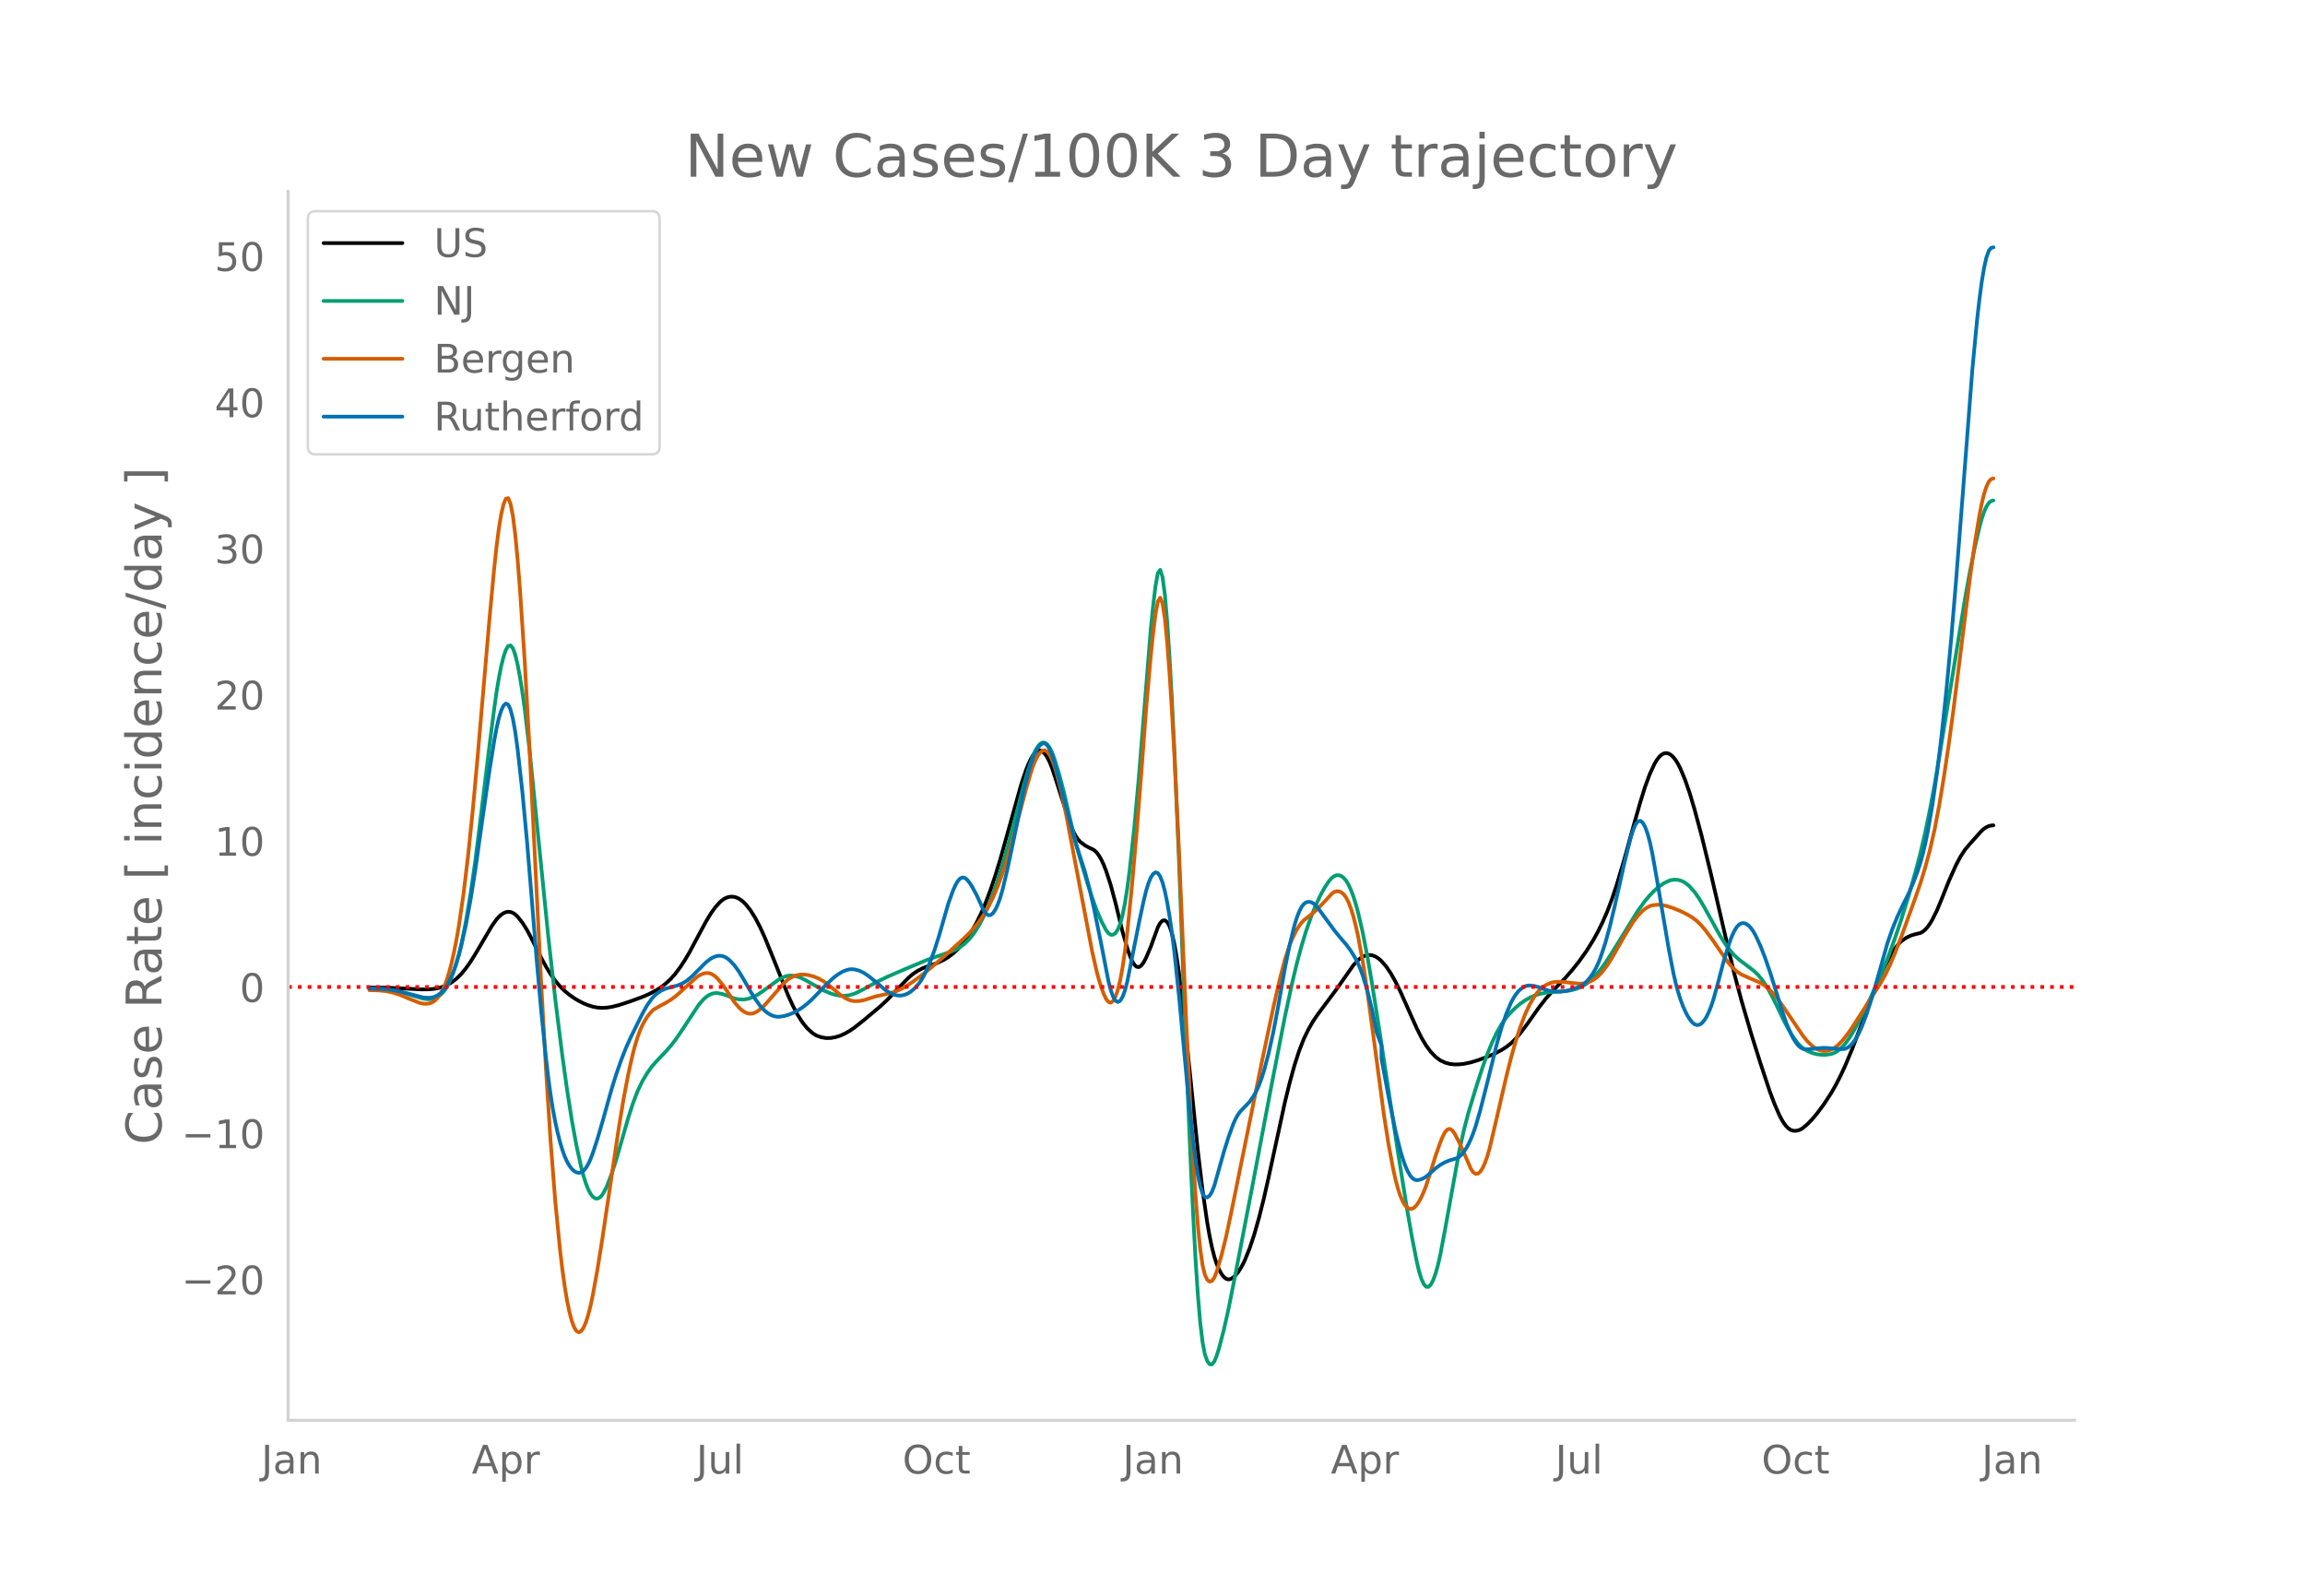 <svg height="864" viewBox="0 0 936 648" width="1248" xmlns="http://www.w3.org/2000/svg" xmlns:xlink="http://www.w3.org/1999/xlink"><defs><style>*{stroke-linecap:butt;stroke-linejoin:round}</style></defs><g id="figure_1"><path d="M0 648h936V0H0z" style="fill:#fff" id="patch_1"/><g id="axes_1"><path d="M117 576.72h725.4V77.76H117z" style="fill:none" id="patch_2"/><path clip-path="url(#p5223870409)" d="m149.973 401.005 7.646.088 6.69.32 6.69.36 2.867-.024 1.911-.14 1.912-.314 1.911-.508 1.912-.777 1.911-1.122 1.912-1.47 1.911-1.865 1.912-2.3 1.911-2.716 1.912-3.05 6.69-11.385 1.911-2.698.956-1.076.956-.858.955-.641.956-.42.956-.175.956.093.955.364.956.637.956.898 1.911 2.39 1.912 3.021 1.911 3.627 3.823 7.615 1.912 3.553 1.911 3.14 1.911 2.675 1.912 2.259 1.911 1.891 1.912 1.557 1.911 1.34 1.912 1.153 1.911.966 1.912.78 1.911.59 1.912.37 1.911.117 1.912-.12 1.911-.288 2.867-.71 4.779-1.568 4.779-1.757 2.867-1.242 2.867-1.512 1.911-1.232 1.912-1.495 1.911-1.782 1.912-2.153 1.911-2.544 1.912-2.9 1.911-3.224 2.867-5.366 3.823-7.106 1.912-3.19 1.911-2.678 1.912-2.12.955-.802.956-.62.956-.437.956-.254.955-.077.956.099.956.272.956.446.955.62.956.793.956.962 1.911 2.422 1.912 3.078 1.911 3.666 1.912 4.183 2.867 7.007 6.69 16.702 1.911 4.153 1.912 3.632 1.911 2.994 1.912 2.364 1.911 1.787.956.683.956.541 1.911.698 1.912.32 1.911-.017 1.912-.323 1.911-.594 1.911-.854 1.912-1.079 1.911-1.294 3.823-3.02 6.69-5.615 2.868-2.66 3.823-4.037 4.778-4.924 1.912-1.615 1.911-1.272 1.912-.99 1.911-.765 3.823-1.307 2.867-1.34 1.912-1.158 1.911-1.452 1.912-1.756 1.911-2.085 1.911-2.425 1.912-2.86 1.911-3.391 1.912-3.927 1.911-4.501 1.912-5.116 1.911-5.713 1.912-6.243 2.867-10.23 5.734-20.547 1.912-5.667.955-2.385.956-2.068.956-1.657.956-1.153.955-.63.956-.107.956.412.956.913.955 1.396.956 1.875.956 2.356 1.911 5.812 4.779 14.902.956 2.682.955 2.296.956 1.877.956 1.458.956 1.066 1.911 1.48 1.911 1.042.956.407.956.548.956.89.955 1.276.956 1.66.956 2.044.956 2.422 1.911 5.867 1.912 7.138 2.867 11.755 1.911 6.633.956 2.838.956 2.318.955 1.612.956.869.956.125.956-.618.955-1.32.956-1.82 1.911-4.48 2.868-7.907.955-1.773.956-.953.956-.134.956.718.955 1.74.956 2.93.956 4.153.956 5.377.955 6.601 1.912 16.258 2.867 27.566 2.867 28.214 1.912 15.982 1.911 13.255.956 5.431.956 4.592.955 3.752.956 2.94.956 2.275.955 1.753.956 1.26.956.765.956.273.955-.202.956-.586.956-.877.956-1.15.955-1.425.956-1.697.956-1.965 1.911-4.718 1.912-5.764 1.911-6.725 1.912-7.603 1.911-8.46 6.69-30.841 1.912-7.787 1.911-6.965 1.912-5.96 1.911-4.912 1.911-3.946 1.912-3.32 1.911-2.79 7.646-10.255 6.69-9.54 1.912-2.085.956-.802.955-.619.956-.436.956-.253.955-.067.956.12.956.309.956.496.955.682.956.856 1.912 2.188 1.911 2.82 1.912 3.412 1.911 3.856 2.867 6.455 3.823 8.551 1.912 3.833 1.911 3.21 1.912 2.58 1.911 1.985 1.911 1.426 1.912.907 1.911.538 1.912.213 1.911-.035 1.912-.2 2.867-.598 2.867-.863 3.823-1.437 2.867-1.206 2.867-1.498 1.912-1.204 1.911-1.482 1.912-1.876 1.911-2.245 2.867-3.823 4.78-6.765 2.866-3.666 2.868-3.184 4.778-4.9 2.867-3.282 2.868-3.592 2.867-4.024 2.867-4.578 1.911-3.46 1.912-3.904 1.911-4.394 1.912-5.06 1.911-5.762 2.867-9.567 3.823-13.854 2.868-10.065 1.911-6.143 1.912-5.197 1.911-4.125.956-1.61.955-1.254.956-.89.956-.528.956-.162.955.198.956.547.956.882.956 1.215.955 1.547.956 1.872 1.911 4.563 1.912 5.525 1.911 6.407 2.868 10.677 3.823 15.66 6.69 28.839 2.867 11.925 2.867 10.75 3.823 13.045 3.823 12.2 3.823 11.53 1.911 5.078 1.912 4.401.955 1.869.956 1.562.956 1.243.956.924.955.605.956.297.956.04.956-.167.955-.361.956-.557 1.912-1.616 1.911-1.98 1.911-2.261 2.868-3.868 2.867-4.4 1.911-3.312 1.912-3.713 1.911-4.111 2.867-6.859 3.823-10.076 4.779-12.657 2.867-6.903 1.912-4.152 1.911-3.656 1.912-3.114.955-1.294.956-1.106.956-.917 1.911-1.335 1.912-.914 1.911-.56 1.912-.45.955-.517.956-.793.956-1.068.956-1.339.955-1.581 1.912-3.802 1.911-4.616 2.867-7.183 2.868-6.433 1.911-3.65 1.911-2.893 1.912-2.264 4.779-5.353.955-.824.956-.633.956-.44.956-.25.955-.076h0" style="fill:none;stroke:#000;stroke-linecap:round;stroke-width:1.5" id="line2d_1"/><path clip-path="url(#p5223870409)" d="m149.973 401.462 4.778.11 2.868.256 2.867.47 2.867.7 8.602 2.563 1.911.198.956-.015.955-.138.956-.308.956-.486.956-.664.955-.858.956-1.131.956-1.484.956-1.85.955-2.22.956-2.586.956-2.966.956-3.408.955-3.91 1.912-9.367 1.911-11.399 1.912-13.323 1.911-15.17 3.823-31.366 1.911-14.942.956-6.814.956-5.88.956-4.87.955-3.86.956-2.818.956-1.604.956-.221.955 1.195.956 2.613.956 3.98.956 5.108.955 5.99.956 6.827 1.911 16.158 2.868 28.629 4.778 47.515 2.867 25.68 2.868 22.947 1.911 13.745 1.912 12.244 1.911 10.49 1.912 8.708.955 3.606.956 3.02.956 2.42.955 1.82.956 1.222.956.637.956.064.955-.507.956-1.077.956-1.622.956-2.04 1.911-4.93 1.912-5.992 4.778-16.62 1.912-5.923 1.911-4.999 1.912-3.982 1.911-3.213 1.911-2.687 1.912-2.187 3.823-4.018 1.911-2.169 1.912-2.444 2.867-4.206 6.69-10.17 1.912-2.147.955-.848.956-.685.956-.51.955-.33.956-.153.956.016 1.911.358 1.912.643 2.867 1.145 1.912.399 1.911.05 1.911-.306 1.912-.673 1.911-1.015 1.912-1.265 6.69-4.883 1.911-.98.956-.33.956-.204.956-.081 1.911.19 1.912.578 1.911.94 7.646 4.336 2.867 1.24 1.912.583 1.911.319 1.911.046 1.912-.26 1.911-.573 1.912-.85 2.867-1.507 4.779-2.645 3.823-1.849 6.69-2.907 9.557-4.01 4.779-1.659 4.778-1.612 1.912-.816 1.911-1.069 1.912-1.458 1.911-1.886 1.912-2.444 1.911-3.036 1.912-3.64 1.911-4.287 1.912-4.944 1.911-5.567 1.911-6.151 2.868-10.18 2.867-10.95 2.867-11.09 1.911-6.573 1.912-5.592.956-2.115.955-1.587.956-1.057.956-.52.956.054.955.667.956 1.286.956 1.906.956 2.495 1.911 6.147 1.911 7.192 2.868 12.388 1.911 7.921 1.912 7.138 2.867 9.64 1.911 5.89 1.912 5.28 1.911 4.486 1.912 3.644.955 1.271.956.649.956-.014.956-.675.955-1.385.956-2.34.956-3.535.955-4.782.956-6.028.956-7.245 1.911-17.568 1.912-21.206 4.778-59.367.956-9.39.956-8.01.956-5.32.955-1.322.956 2.94.956 7.198.956 11.3.955 14.602.956 17.107.956 19.45 1.911 45.937 2.867 77.86 1.912 45.49.956 20.153.955 17.702.956 14.571.956 11.305.956 8.04.955 4.943.956 2.693.956 1.291.956.059.955-1.174.956-2.33.956-3.1 1.911-7.274 1.912-8.504 2.867-14.42 6.69-34.761 7.646-40.313 5.734-29.392 2.867-13.338 1.912-8.016 1.911-7.135 1.912-6.251 1.911-5.465 1.912-4.775 1.911-4.094L538 360.26l1.911-2.774.956-1.04.956-.704.955-.35.956.003.956.357.955.718.956 1.128.956 1.582.956 2.048.955 2.512.956 2.974.956 3.42 1.911 8.141 1.912 9.844 1.911 11.11 2.867 18.197 7.646 50.21 3.823 23.899 1.912 10.851 1.911 9.743.956 4.07.956 3.117.955 2.1.956 1.085.956.068.956-.928.955-1.82.956-2.613.956-3.383.955-4.153 1.912-10.125 5.734-31.72 1.912-8.733 1.911-7.302 2.867-9.55 2.868-8.872 1.911-5.288 1.912-4.688 1.911-4.05 1.911-3.37 1.912-2.7 1.911-2.204 1.912-1.89 1.911-1.595 1.912-1.341 1.911-1.099 1.912-.859 1.911-.624 2.867-.564 2.868-.307 5.734-.419 1.911-.33 1.912-.55 1.911-.8 1.912-1.15 1.911-1.527 1.912-1.9 1.911-2.261 1.912-2.616 2.867-4.406 10.513-17.025 2.867-3.914 1.912-2.277 1.911-1.981 1.911-1.657 1.912-1.304 1.911-.946.956-.313.956-.18.956-.042.955.095.956.235.956.382.955.537.956.694.956.851 1.911 2.157 1.912 2.704 1.911 3.224 6.69 12.067 1.912 3.031 1.911 2.615 1.912 2.179 1.911 1.726 5.735 4.35 1.911 1.789 1.912 2.33 1.911 2.946 1.912 3.453 1.911 3.85 2.867 6.058 1.912 3.574 1.911 3.121 1.912 2.546.955 1.01.956.835 1.912 1.205 1.911.826 1.911.516 1.912.232 1.911-.026 1.912-.29.956-.293.955-.447.956-.608.956-.77 1.911-2.014 1.912-2.612 1.911-3.192 2.867-5.43 3.823-7.85 3.823-8.443 2.867-6.976 2.868-7.812 2.867-8.522 2.867-9.227 2.867-10.055 1.912-7.28 1.911-8.198 1.912-9.224 1.911-10.218 1.911-11.176 10.513-64.735 1.912-10.549 1.911-9.528 1.912-8.37.956-3.545.955-2.894.956-2.208.956-1.523.956-.838.955-.248h0" style="fill:none;stroke:#009e73;stroke-linecap:round;stroke-width:1.5" id="line2d_2"/><path clip-path="url(#p5223870409)" d="m149.973 402.066 3.823.102 2.867.298 2.867.6 2.867.914 3.823 1.609 3.823 1.524.956.289.956.172.955.045.956-.081.956-.222.955-.432.956-.711.956-1.005.956-1.3.955-1.615.956-2.042.956-2.582.956-3.143.955-3.704.956-4.266.956-4.84.956-5.485 1.911-13.12 1.911-16.012 1.912-18.637 1.911-20.994 4.779-55.696 1.911-20.453.956-9.049.956-7.483.956-5.8.955-4.116.956-2.354.956-.201.956 2.343.955 4.966.956 7.59.956 10.115.956 12.155 1.911 28.88 1.911 34.715 4.78 95.963 1.91 34.594 1.912 29.8 1.911 24.496 1.912 19.536.956 8.036.955 6.886.956 5.745.956 4.655.956 3.614.955 2.583.956 1.552.956.52.956-.49.955-1.4.956-2.212.956-3.002.955-3.792.956-4.545 1.912-10.609 1.911-12.026 6.69-45.078 1.912-11.575 1.911-10.087 1.912-8.508.955-3.566.956-3.086.956-2.604.956-2.143.955-1.784.956-1.526.956-1.29.955-1.054.956-.816 1.912-1.095 2.867-1.543 1.911-1.164 1.912-1.397 1.911-1.655 6.69-6.127.956-.659.956-.507.956-.354.955-.196.956-.001.956.227.955.465.956.7.956.926 1.911 2.31 1.912 2.742 2.867 4.341 1.912 2.242.955.89.956.73.956.539.955.314.956.084.956-.147.956-.369.955-.549 1.912-1.506 1.911-2.015 6.69-7.748 1.912-1.659.956-.623 1.911-.857 1.912-.421 1.911-.013 1.911.313 1.912.557 1.911.8 1.912 1.086 1.911 1.413 4.779 3.997 1.911 1.316 1.912.892.956.267.955.148 1.912-.03 1.911-.335 1.912-.6 2.867-.932 3.823-.83 2.867-.715 1.912-.641 1.911-.862 1.911-1.082 2.868-1.894 3.823-2.833 3.822-3.111 5.735-4.984 6.69-6.078 2.867-2.778 1.912-2.132 1.911-2.43 1.912-2.772 1.911-3.288 1.912-3.851 1.911-4.509 1.911-5.258 1.912-5.976 1.911-6.551 2.868-10.817 2.867-10.823 1.911-6.532.956-2.851.956-2.354.955-1.823.956-1.292.956-.749.956-.138.955.54.956 1.229.956 1.92.956 2.585.955 3.124 1.912 7.464 1.911 9.016 10.513 55.379 1.912 8.507.955 3.535.956 3.043.956 2.551.956 2.017.955 1.266.956.3.956-.71.956-1.72.955-2.752.956-3.905.956-5.175.955-6.47.956-7.764 1.912-18.952 1.911-21.837 1.912-24.263 1.911-25.482 1.911-21.876.956-9.134.956-7.708.956-5.172.955-1.525.956 2.343.956 6.211.956 9.925.955 12.86.956 15.018.956 17.021 1.911 40.05 2.867 67.558 1.912 39.203.956 17.271.955 15.105.956 12.36.956 9.503.956 6.644.955 3.936.956 1.972.956.756.956-.311.955-1.379.956-2.381 1.911-6.496 1.912-7.763 1.911-8.94 12.425-61.13 4.779-22.63 2.867-12.54 1.911-7.302 1.912-5.825.955-2.36 1.912-3.834.956-1.536.955-1.284.956-1.034 1.911-1.517 1.912-1.526 1.911-1.736 2.868-2.977 2.867-3.138.956-.63.955-.276.956.076.956.429.955.803.956 1.283.956 1.872.956 2.48.955 3.09.956 3.695.956 4.281 1.911 10.261 1.912 12.48 2.867 21.063 3.823 28.75 1.911 12.148 1.912 10.194.956 4.265.955 3.603.956 2.924.956 2.247.955 1.582.956.99.956.472.956-.033.955-.537.956-1.029.956-1.45.956-1.805.955-2.145.956-2.485 1.912-5.944 1.911-6.196 1.911-5.385.956-2.323.956-1.817.956-1.067.955-.27.956.53.956 1.27 1.911 3.643 1.912 4.192 2.867 6.643.956 1.367.955.635.956-.098.956-.82.956-1.494.955-2.12.956-2.735.956-3.35 1.911-8.111 4.779-20.643 1.911-7.622 1.912-6.79 1.911-5.931 1.912-5.028 1.911-4.115 1.912-3.243.955-1.31.956-1.102.956-.902 1.911-1.343 1.912-.846.956-.238 1.911-.165 1.911.05 2.868.335 3.823.374 1.911-.09 1.912-.501 1.911-.923.956-.643.955-.79 1.912-2.031 1.911-2.592 1.912-2.985 2.867-5.052 2.867-4.979 2.867-4.567 1.912-2.505 1.911-1.959.956-.767.956-.62.956-.468.955-.319 1.912-.241 1.911.085 1.912.356 2.867.944 2.867 1.17 2.867 1.435 1.912 1.146 1.911 1.448 1.912 1.9 1.911 2.314 2.867 3.936 5.735 8.347 1.911 2.292 1.912 1.773 1.911 1.213 2.867 1.3 4.779 2.017 1.911 1.27 1.912 1.661 1.911 2.058 1.912 2.451 2.867 4.11 6.69 9.895 1.912 2.356 1.911 1.841.956.707.955.564.956.417.956.268.956.117.955-.033.956-.184.956-.335.956-.482.955-.628.956-.773 1.911-1.979 1.912-2.422 1.911-2.733 11.47-17.884 1.91-3.413 1.912-3.976 1.912-4.504 2.867-7.39 5.734-15.94 1.912-5.516 1.911-6.241 1.912-7.123 1.911-8.383 1.911-10.019 1.912-11.596 1.911-12.873 1.912-14.074 3.823-30.495 2.867-22.992 1.911-13.654 1.912-11.68.956-4.859.955-3.942.956-2.988.956-2.032.956-1.076.955-.3h0" style="fill:none;stroke:#d55e00;stroke-linecap:round;stroke-width:1.5" id="line2d_3"/><path clip-path="url(#p5223870409)" d="m149.973 401.45 4.778.102 2.868.234 2.867.427 2.867.632 8.602 2.217 1.911.118.956-.05.955-.167.956-.326.956-.494.956-.66.955-.842.956-1.094.956-1.415.956-1.752.955-2.088.956-2.423.956-2.77.956-3.165.955-3.611 1.912-8.59 1.911-10.364 1.912-11.956 2.867-20.426 2.867-19.786 1.911-12.039.956-5.224.956-4.21.956-3.126.955-2.04.956-.907.956.462.956 2.068.955 3.72.956 5.375.956 6.953 1.911 17.179 1.912 20.341 1.911 23.318 1.912 23.714 1.911 21.525 1.912 18.936.955 8.098.956 7.09.956 6.08.955 5.109.956 4.331.956 3.748.956 3.202.955 2.657.956 2.126.956 1.667.956 1.282.955.91.956.539.956.167.956-.213.955-.64.956-1.11.956-1.593.955-2.074.956-2.527 1.912-5.888 1.911-6.563 3.823-13.648 1.912-6.065 1.911-5.483 1.911-4.87 1.912-4.259 4.779-9.675 1.911-3.42 1.911-2.687.956-1.064.956-.883 1.911-1.33 1.912-.835 4.779-1.277 1.911-.797 1.911-1.19 1.912-1.625 5.734-5.746 1.912-1.48.955-.53.956-.387.956-.237.956-.063.955.138.956.343.956.549.956.749 1.911 2.006 1.912 2.608 1.911 3.187 2.867 5.003 1.912 3.081 1.911 2.657 1.912 2.023.955.772.956.62.956.478.955.336.956.193.956.052 1.911-.264 1.912-.535 1.911-.749 1.912-.988 1.911-1.255 1.912-1.511 1.911-1.72 2.867-2.944 2.868-3.019 2.867-2.7 1.911-1.475 1.912-1.158 1.911-.75.956-.188.956-.063.955.063 1.912.482 1.911.885 1.912 1.262 2.867 2.318 3.823 3.265 1.911 1.24 1.912.86.956.24.955.1.956-.038.956-.178.955-.317.956-.46.956-.61.956-.755.955-.905.956-1.06.956-1.258.956-1.497.955-1.744 1.912-4.226 1.911-5.136 1.912-5.973 3.823-13.293 1.911-5.276.956-2.126.956-1.652.955-1.054.956-.43.956.193.955.782.956 1.199.956 1.446 1.911 3.526 2.868 6.264.955 1.33.956.62.956-.095.956-.796.955-1.452.956-2.06.956-2.659.955-3.258 1.912-8.003 2.867-13.493 3.823-18.742 1.911-7.555.956-3.17.956-2.714.956-2.214.955-1.702.956-1.191.956-.658.956-.014.955.743.956 1.521.956 2.3.956 3.02 2.867 10.713 5.734 22.085 1.912 5.772 1.911 5.897 1.911 7.194 1.912 8.43 2.867 14.084 2.867 14.79.956 3.7.956 2.643.956 1.586.955.53.956-.516.956-1.55.955-2.583.956-3.616 1.912-9.552 2.867-14.481 1.911-8.922.956-3.887.956-3.123.955-2.303.956-1.483.956-.64.956.317.955 1.39.956 2.483.956 3.577.956 4.66.955 5.688.956 6.66.956 7.621 1.911 18.124 3.823 40.96 1.912 17.875.955 7.596.956 6.096.956 4.504.956 2.914.955 1.383.956.162.956-.753.956-1.605.955-2.458 1.912-6.79 1.911-6.783 1.912-6.093 1.911-5.257.956-2.112.956-1.717.955-1.324 3.823-3.972 1.912-2.82.955-1.785.956-2.166.956-2.566.956-2.966 1.911-7.126 1.912-8.632 1.911-10.049 2.867-16.21 1.912-9.393 1.911-7.837.956-3.094.956-2.486.955-1.877.956-1.27.956-.683.955-.215.956.139.956.47.956.8.955 1.102 3.823 5.23 2.868 3.911 2.867 3.49 1.911 2.195 1.912 2.608 1.911 3.163.956 1.901.956 2.237.955 2.59 1.912 6.246 1.911 7.747 1.912 9.33 1.911 5.217v5.353l2.867 15.453 2.868 14.135 1.911 7.68.956 3.179.955 2.733.956 2.253.956 1.74.956 1.22.955.702.956.213.956-.12.956-.3.955-.448.956-.596 1.912-1.615 1.911-1.737 1.911-1.407 1.912-1.068 1.911-.768 2.868-.843.955-.592.956-.876.956-1.16.955-1.444.956-1.735.956-2.055.956-2.407.955-2.765 1.912-6.578 2.867-11.307 3.823-15.5 1.911-6.604 1.912-5.6 1.911-4.5.956-1.803.956-1.503.956-1.21.955-.95.956-.722.956-.5.955-.28.956-.07 1.912.233 1.911.525 2.867 1.04 1.912.473 1.911.251 1.912.014 1.911-.241 1.912-.47 2.867-.934 1.911-.857.956-.66.956-.849.956-1.04.955-1.23.956-1.432.956-1.697.955-2.022.956-2.36 1.912-5.724 1.911-6.913 1.912-7.947 3.822-17.085 1.912-7.788.956-3.604.955-3.042.956-2.139.956-1.165.956-.193.955.773.956 1.703.956 2.597.956 3.485.955 4.37 1.912 10.799 4.778 28.086 1.912 9.954.956 4.142.955 3.57.956 3.017.956 2.562.955 2.203.956 1.865.956 1.526.956 1.178.955.78.956.332.956-.124.956-.581.955-1.037.956-1.486.956-1.932.956-2.375.955-2.818 1.912-6.91 1.911-7.335 1.912-6.466.955-2.863.956-2.49.956-2 .956-1.485.955-.972.956-.47.956-.038.955.326.956.676.956 1.028.956 1.378.955 1.715 1.912 4.154 1.911 4.89 1.912 5.551 2.867 9.097 1.911 6.286 1.912 5.49 1.911 4.462.956 1.839.956 1.538.956 1.201.955.858.956.515.956.198 1.911-.034 2.867-.305 1.912-.195 1.911-.015 2.868.28 2.867.21.955-.002.956-.155.956-.414.956-.693.955-.974.956-1.253.956-1.535.956-1.816.955-2.097 1.912-5.028 1.911-5.876 1.912-6.457 4.778-16.904 1.912-5.487 1.911-4.733 1.912-4.134 2.867-5.738 1.911-4.45 1.912-5.09.956-2.989.955-3.506.956-4.057.956-4.608 1.911-10.901 1.912-13.263 1.911-15.655 1.912-18.036 1.911-20.405 1.912-22.744 2.867-36.94 3.823-49.787 1.911-20.104.956-8.474.956-7.205.955-5.733.956-4.22.956-2.708.956-1.194.955-.219h0" style="fill:none;stroke:#0072b2;stroke-linecap:round;stroke-width:1.5" id="line2d_4"/><path clip-path="url(#p5223870409)" d="M117 400.784h725.4" style="fill:none;stroke:red;stroke-dasharray:1.5,2.475;stroke-dashoffset:0;stroke-width:1.5" id="line2d_5"/><path d="M117 576.72V77.76" style="fill:none;stroke:#d3d3d3;stroke-linecap:square;stroke-linejoin:miter;stroke-width:1.25" id="patch_3"/><path d="M117 576.72h725.4" style="fill:none;stroke:#d3d3d3;stroke-linecap:square;stroke-linejoin:miter;stroke-width:1.25" id="patch_4"/><g id="matplotlib.axis_1"><g id="xtick_1"><g style="fill:#696969" transform="matrix(.16 0 0 -.16 106.101 598.378)" id="text_1"><defs><path d="M9.813 72.906h9.859V5.078q0-13.187-5-19.14-5-5.954-16.094-5.954h-3.75v8.297h3.078q6.531 0 9.219 3.672Q9.813-4.39 9.813 5.078z" id="DejaVuSans-74"/><path d="M34.281 27.484q-10.89 0-15.093-2.484-4.204-2.484-4.204-8.5 0-4.781 3.157-7.594 3.156-2.797 8.562-2.797 7.485 0 12 5.297 4.516 5.297 4.516 14.078v2zm17.922 3.72V0H43.22v8.297Q40.14 3.328 35.547.953q-4.594-2.375-11.234-2.375-8.391 0-13.36 4.719Q6 8.016 6 15.922q0 9.219 6.172 13.906 6.187 4.688 18.437 4.688h12.61v.89q0 6.203-4.078 9.594-4.078 3.39-11.453 3.39-4.688 0-9.141-1.124-4.438-1.125-8.531-3.375v8.312q4.921 1.906 9.562 2.844 4.64.953 9.031.953 11.875 0 17.735-6.156 5.86-6.14 5.86-18.64z" id="DejaVuSans-97"/><path d="M54.89 33.016V0h-8.984v32.719q0 7.765-3.031 11.61-3.031 3.858-9.078 3.858-7.281 0-11.484-4.64-4.204-4.625-4.204-12.64V0H9.08v54.688h9.03v-8.5q3.235 4.937 7.594 7.374Q30.078 56 35.797 56q9.422 0 14.25-5.828 4.844-5.828 4.844-17.156z" id="DejaVuSans-110"/></defs><use xlink:href="#DejaVuSans-74"/><use x="29.492" xlink:href="#DejaVuSans-97"/><use x="90.771" xlink:href="#DejaVuSans-110"/></g></g><g id="xtick_2"><g style="fill:#696969" transform="matrix(.16 0 0 -.16 191.565 598.378)" id="text_2"><defs><path d="M34.188 63.188 20.797 26.906h26.812zm-5.579 9.718h11.188L67.578 0h-10.25l-6.64 18.703h-32.86L11.188 0H.78z" id="DejaVuSans-65"/><path d="M18.11 8.203v-29H9.077v75.484h9.031v-8.296q2.844 4.875 7.157 7.234Q29.594 56 35.594 56q9.968 0 16.187-7.906 6.235-7.907 6.235-20.797T51.78 6.484q-6.218-7.906-16.187-7.906-6 0-10.328 2.375-4.313 2.375-7.157 7.25zm30.578 19.094q0 9.906-4.079 15.547-4.078 5.64-11.203 5.64-7.14 0-11.218-5.64-4.079-5.64-4.079-15.547 0-9.906 4.078-15.547 4.079-5.64 11.22-5.64 7.124 0 11.202 5.64t4.078 15.547z" id="DejaVuSans-112"/><path d="M41.11 46.297q-1.516.875-3.297 1.281Q36.03 48 33.89 48q-7.625 0-11.703-4.953-4.079-4.953-4.079-14.234V0H9.08v54.688h9.03v-8.5q2.844 4.984 7.375 7.39Q30.031 56 36.531 56q.922 0 2.047-.125 1.125-.11 2.484-.36z" id="DejaVuSans-114"/></defs><use xlink:href="#DejaVuSans-65"/><use x="68.408" xlink:href="#DejaVuSans-112"/><use x="131.885" xlink:href="#DejaVuSans-114"/></g></g><g id="xtick_3"><g style="fill:#696969" transform="matrix(.16 0 0 -.16 282.724 598.378)" id="text_3"><defs><path d="M8.5 21.578v33.11h8.984V21.922q0-7.766 3.016-11.656 3.031-3.875 9.094-3.875 7.265 0 11.484 4.64 4.234 4.64 4.234 12.656v31h8.985V0h-8.984v8.406Q42.047 3.422 37.718 1q-4.313-2.422-10.032-2.422-9.421 0-14.312 5.86Q8.5 10.296 8.5 21.578zM31.11 56z" id="DejaVuSans-117"/><path d="M9.422 75.984h8.984V0H9.422z" id="DejaVuSans-108"/></defs><use xlink:href="#DejaVuSans-74"/><use x="29.492" xlink:href="#DejaVuSans-117"/><use x="92.871" xlink:href="#DejaVuSans-108"/></g></g><g id="xtick_4"><g style="fill:#696969" transform="matrix(.16 0 0 -.16 366.471 598.378)" id="text_4"><defs><path d="M39.406 66.219q-10.75 0-17.078-8.016-6.312-8-6.312-21.828 0-13.766 6.312-21.781 6.328-8 17.078-8 10.735 0 17.016 8 6.281 8.015 6.281 21.781 0 13.828-6.281 21.828-6.281 8.016-17.016 8.016zm0 8q15.328 0 24.5-10.281 9.188-10.282 9.188-27.563 0-17.234-9.188-27.516-9.172-10.28-24.5-10.28-15.375 0-24.593 10.25-9.204 10.265-9.204 27.546t9.204 27.563q9.218 10.28 24.593 10.28z" id="DejaVuSans-79"/><path d="M48.781 52.594v-8.407q-3.812 2.11-7.64 3.157-3.828 1.047-7.735 1.047-8.75 0-13.593-5.547-4.829-5.532-4.829-15.547 0-10.016 4.829-15.563 4.843-5.53 13.593-5.53 3.907 0 7.735 1.046 3.828 1.047 7.64 3.156V2.094Q45.016.344 40.984-.531q-4.015-.89-8.562-.89-12.36 0-19.64 7.765-7.266 7.765-7.266 20.953 0 13.375 7.343 21.031Q20.22 56 33.016 56q4.14 0 8.093-.86 3.953-.843 7.672-2.546z" id="DejaVuSans-99"/><path d="M18.313 70.219V54.688h18.5v-6.985h-18.5V18.016q0-6.688 1.828-8.594 1.828-1.906 7.453-1.906h9.218V0h-9.218q-10.407 0-14.36 3.875-3.953 3.89-3.953 14.14v29.688H2.687v6.984h6.594V70.22z" id="DejaVuSans-116"/></defs><use xlink:href="#DejaVuSans-79"/><use x="78.711" xlink:href="#DejaVuSans-99"/><use x="133.691" xlink:href="#DejaVuSans-116"/></g></g><g id="xtick_5"><g style="fill:#696969" transform="matrix(.16 0 0 -.16 455.899 598.378)" id="text_5"><use xlink:href="#DejaVuSans-74"/><use x="29.492" xlink:href="#DejaVuSans-97"/><use x="90.771" xlink:href="#DejaVuSans-110"/></g></g><g id="xtick_6"><g style="fill:#696969" transform="matrix(.16 0 0 -.16 540.407 598.378)" id="text_6"><use xlink:href="#DejaVuSans-65"/><use x="68.408" xlink:href="#DejaVuSans-112"/><use x="131.885" xlink:href="#DejaVuSans-114"/></g></g><g id="xtick_7"><g style="fill:#696969" transform="matrix(.16 0 0 -.16 631.566 598.378)" id="text_7"><use xlink:href="#DejaVuSans-74"/><use x="29.492" xlink:href="#DejaVuSans-117"/><use x="92.871" xlink:href="#DejaVuSans-108"/></g></g><g id="xtick_8"><g style="fill:#696969" transform="matrix(.16 0 0 -.16 715.313 598.378)" id="text_8"><use xlink:href="#DejaVuSans-79"/><use x="78.711" xlink:href="#DejaVuSans-99"/><use x="133.691" xlink:href="#DejaVuSans-116"/></g></g><g id="xtick_9"><g style="fill:#696969" transform="matrix(.16 0 0 -.16 804.74 598.378)" id="text_9"><use xlink:href="#DejaVuSans-74"/><use x="29.492" xlink:href="#DejaVuSans-97"/><use x="90.771" xlink:href="#DejaVuSans-110"/></g></g></g><g id="matplotlib.axis_2"><g id="ytick_1"><g style="fill:#696969" transform="matrix(.16 0 0 -.16 73.733 525.597)" id="text_10"><defs><path d="M10.594 35.5h62.593v-8.297H10.594z" id="DejaVuSans-8722"/><path d="M19.188 8.297h34.421V0H7.33v8.297q5.609 5.812 15.296 15.594 9.703 9.797 12.188 12.64 4.734 5.313 6.609 9 1.89 3.688 1.89 7.25 0 5.813-4.078 9.469-4.078 3.672-10.625 3.672-4.64 0-9.797-1.61-5.14-1.609-11-4.89v9.969Q13.767 71.78 18.938 73q5.188 1.219 9.485 1.219 11.328 0 18.062-5.672 6.735-5.656 6.735-15.125 0-4.5-1.688-8.531-1.672-4.016-6.125-9.485-1.218-1.422-7.765-8.187-6.532-6.766-18.453-18.922z" id="DejaVuSans-50"/><path d="M31.781 66.406q-7.61 0-11.453-7.5Q16.5 51.422 16.5 36.375q0-14.984 3.828-22.484 3.844-7.5 11.453-7.5 7.672 0 11.5 7.5 3.844 7.5 3.844 22.484 0 15.047-3.844 22.531-3.828 7.5-11.5 7.5zm0 7.813q12.266 0 18.735-9.703 6.468-9.688 6.468-28.141 0-18.406-6.468-28.11-6.47-9.687-18.735-9.687-12.25 0-18.718 9.688-6.47 9.703-6.47 28.109 0 18.453 6.47 28.14Q19.53 74.22 31.78 74.22z" id="DejaVuSans-48"/></defs><use xlink:href="#DejaVuSans-8722"/><use x="83.789" xlink:href="#DejaVuSans-50"/><use x="147.412" xlink:href="#DejaVuSans-48"/></g></g><g id="ytick_2"><g style="fill:#696969" transform="matrix(.16 0 0 -.16 73.733 466.23)" id="text_11"><defs><path d="M12.406 8.297h16.11v55.625l-17.532-3.516v8.985l17.438 3.515h9.86V8.296H54.39V0H12.406z" id="DejaVuSans-49"/></defs><use xlink:href="#DejaVuSans-8722"/><use x="83.789" xlink:href="#DejaVuSans-49"/><use x="147.412" xlink:href="#DejaVuSans-48"/></g></g><g id="ytick_3"><use xlink:href="#DejaVuSans-48" style="fill:#696969" transform="matrix(.16 0 0 -.16 97.32 406.863)" id="text_12"/></g><g id="ytick_4"><g style="fill:#696969" transform="matrix(.16 0 0 -.16 87.14 347.496)" id="text_13"><use xlink:href="#DejaVuSans-49"/><use x="63.623" xlink:href="#DejaVuSans-48"/></g></g><g id="ytick_5"><g style="fill:#696969" transform="matrix(.16 0 0 -.16 87.14 288.129)" id="text_14"><use xlink:href="#DejaVuSans-50"/><use x="63.623" xlink:href="#DejaVuSans-48"/></g></g><g id="ytick_6"><g style="fill:#696969" transform="matrix(.16 0 0 -.16 87.14 228.761)" id="text_15"><defs><path d="M40.578 39.313Q47.656 37.797 51.625 33q3.984-4.781 3.984-11.813 0-10.78-7.422-16.703-7.421-5.906-21.093-5.906-4.578 0-9.438.906-4.86.907-10.031 2.72v9.515q4.094-2.39 8.969-3.61 4.89-1.218 10.218-1.218 9.266 0 14.125 3.656 4.86 3.656 4.86 10.64 0 6.454-4.516 10.079-4.515 3.64-12.562 3.64h-8.5v8.11h8.89q7.266 0 11.125 2.906 3.86 2.906 3.86 8.375 0 5.61-3.985 8.61-3.968 3.015-11.39 3.015-4.063 0-8.703-.89-4.641-.876-10.203-2.72v8.782q5.624 1.562 10.53 2.344 4.907.78 9.25.78 11.235 0 17.766-5.109 6.547-5.093 6.547-13.78 0-6.063-3.468-10.235-3.47-4.172-9.86-5.782z" id="DejaVuSans-51"/></defs><use xlink:href="#DejaVuSans-51"/><use x="63.623" xlink:href="#DejaVuSans-48"/></g></g><g id="ytick_7"><g style="fill:#696969" transform="matrix(.16 0 0 -.16 87.14 169.394)" id="text_16"><defs><path d="M37.797 64.313 12.89 25.39h24.906zm-2.594 8.593H47.61V25.391h10.407v-8.203H47.609V0h-9.812v17.188H4.89v9.515z" id="DejaVuSans-52"/></defs><use xlink:href="#DejaVuSans-52"/><use x="63.623" xlink:href="#DejaVuSans-48"/></g></g><g id="ytick_8"><g style="fill:#696969" transform="matrix(.16 0 0 -.16 87.14 110.027)" id="text_17"><defs><path d="M10.797 72.906h38.719v-8.312H19.828v-17.86q2.14.735 4.281 1.094 2.157.36 4.313.36 12.203 0 19.328-6.688 7.14-6.688 7.14-18.11 0-11.765-7.328-18.296-7.328-6.516-20.656-6.516-4.593 0-9.36.781-4.75.782-9.827 2.344v9.922q4.39-2.39 9.078-3.563 4.687-1.171 9.906-1.171 8.453 0 13.375 4.437 4.938 4.438 4.938 12.063 0 7.609-4.938 12.047-4.922 4.453-13.375 4.453-3.953 0-7.89-.875-3.922-.875-8.016-2.735z" id="DejaVuSans-53"/></defs><use xlink:href="#DejaVuSans-53"/><use x="63.623" xlink:href="#DejaVuSans-48"/></g></g><g style="fill:#696969" transform="matrix(0 -.2 -.2 0 65.573 464.8)" id="text_18"><defs><path d="M64.406 67.281v-10.39q-4.984 4.64-10.625 6.922-5.64 2.296-11.984 2.296-12.5 0-19.14-7.64-6.641-7.64-6.641-22.094 0-14.406 6.64-22.047 6.64-7.64 19.14-7.64 6.345 0 11.985 2.296 5.64 2.297 10.625 6.938V5.609Q59.234 2.094 53.437.33q-5.78-1.75-12.218-1.75-16.563 0-26.094 10.124-9.516 10.14-9.516 27.672 0 17.578 9.516 27.703 9.531 10.14 26.094 10.14 6.531 0 12.312-1.734 5.797-1.734 10.875-5.203z" id="DejaVuSans-67"/><path d="M44.281 53.078v-8.5q-3.797 1.953-7.906 2.922-4.094.984-8.5.984-6.688 0-10.031-2.047-3.344-2.046-3.344-6.156 0-3.125 2.39-4.906 2.391-1.781 9.626-3.39l3.078-.688q9.562-2.047 13.593-5.781 4.032-3.735 4.032-10.422 0-7.625-6.032-12.078-6.03-4.438-16.578-4.438-4.39 0-9.156.86Q10.688.296 5.422 2v9.281q4.984-2.594 9.812-3.89 4.829-1.282 9.579-1.282 6.343 0 9.75 2.172 3.421 2.172 3.421 6.125 0 3.656-2.468 5.61-2.453 1.953-10.813 3.765l-3.125.735q-8.344 1.75-12.062 5.39-3.704 3.64-3.704 9.985 0 7.718 5.47 11.906Q16.75 56 26.811 56q4.97 0 9.36-.734 4.406-.72 8.11-2.188z" id="DejaVuSans-115"/><path d="M56.203 29.594v-4.39H14.891q.593-9.282 5.593-14.142 5-4.859 13.938-4.859 5.172 0 10.031 1.266 4.86 1.265 9.656 3.812v-8.5Q49.266.734 44.187-.344 39.11-1.422 33.892-1.422q-13.094 0-20.735 7.61-7.64 7.625-7.64 20.625 0 13.421 7.25 21.296Q20.016 56 32.328 56q11.031 0 17.453-7.11 6.422-7.093 6.422-19.296zm-8.984 2.64q-.094 7.36-4.125 11.75-4.032 4.407-10.672 4.407-7.516 0-12.031-4.25-4.516-4.25-5.203-11.97z" id="DejaVuSans-101"/><path d="M44.39 34.188q3.172-1.079 6.172-4.594 3-3.516 6.032-9.672L66.609 0H56l-9.313 18.703q-3.624 7.328-7.015 9.719-3.39 2.39-9.25 2.39h-10.75V0h-9.86v72.906h22.266q12.5 0 18.656-5.234 6.157-5.219 6.157-15.766 0-6.89-3.203-11.437-3.204-4.532-9.297-6.282zM19.673 64.797V38.922h12.406q7.125 0 10.766 3.297 3.64 3.297 3.64 9.687 0 6.39-3.64 9.64-3.64 3.25-10.766 3.25z" id="DejaVuSans-82"/><path d="M8.594 75.984h20.703V69H17.578V-6.203h11.719v-6.984H8.594z" id="DejaVuSans-91"/><path d="M9.422 54.688h8.984V0H9.422zm0 21.296h8.984v-11.39H9.422z" id="DejaVuSans-105"/><path d="M45.406 46.39v29.594h8.985V0h-8.985v8.203Q42.578 3.328 38.25.953q-4.313-2.375-10.375-2.375-9.906 0-16.14 7.906-6.22 7.922-6.22 20.813 0 12.89 6.22 20.797Q17.968 56 27.874 56q6.063 0 10.375-2.375 4.328-2.36 7.156-7.234zm-30.61-19.093q0-9.906 4.079-15.547 4.078-5.64 11.203-5.64 7.125 0 11.219 5.64 4.11 5.64 4.11 15.547 0 9.906-4.11 15.547-4.094 5.64-11.219 5.64-7.125 0-11.203-5.64-4.078-5.64-4.078-15.547z" id="DejaVuSans-100"/><path d="M25.39 72.906h8.297L8.297-9.28H0z" id="DejaVuSans-47"/><path d="M32.172-5.078q-3.797-9.766-7.422-12.735-3.61-2.984-9.656-2.984H7.906v7.516h5.282q3.703 0 5.75 1.765Q21-9.766 23.483-3.219l1.61 4.094-22.11 53.813H12.5l17.094-42.766 17.093 42.766h9.516z" id="DejaVuSans-121"/><path d="M30.422 75.984v-89.171H9.719v6.984H21.39V69H9.719v6.984z" id="DejaVuSans-93"/></defs><use xlink:href="#DejaVuSans-67"/><use x="69.824" xlink:href="#DejaVuSans-97"/><use x="131.104" xlink:href="#DejaVuSans-115"/><use x="183.203" xlink:href="#DejaVuSans-101"/><use x="244.727" xlink:href="#DejaVuSans-32"/><use x="276.514" xlink:href="#DejaVuSans-82"/><use x="343.746" xlink:href="#DejaVuSans-97"/><use x="405.025" xlink:href="#DejaVuSans-116"/><use x="444.234" xlink:href="#DejaVuSans-101"/><use x="505.758" xlink:href="#DejaVuSans-32"/><use x="537.545" xlink:href="#DejaVuSans-91"/><use x="576.559" xlink:href="#DejaVuSans-32"/><use x="608.346" xlink:href="#DejaVuSans-105"/><use x="636.129" xlink:href="#DejaVuSans-110"/><use x="699.508" xlink:href="#DejaVuSans-99"/><use x="754.488" xlink:href="#DejaVuSans-105"/><use x="782.271" xlink:href="#DejaVuSans-100"/><use x="845.748" xlink:href="#DejaVuSans-101"/><use x="907.271" xlink:href="#DejaVuSans-110"/><use x="970.65" xlink:href="#DejaVuSans-99"/><use x="1025.631" xlink:href="#DejaVuSans-101"/><use x="1087.154" xlink:href="#DejaVuSans-47"/><use x="1120.846" xlink:href="#DejaVuSans-100"/><use x="1184.322" xlink:href="#DejaVuSans-97"/><use x="1245.602" xlink:href="#DejaVuSans-121"/><use x="1304.781" xlink:href="#DejaVuSans-32"/><use x="1336.568" xlink:href="#DejaVuSans-93"/></g></g><g style="fill:#696969" transform="matrix(.24 0 0 -.24 278.113 71.76)" id="text_19"><defs><path d="M9.813 72.906h13.28l32.329-60.984v60.984h9.562V0h-13.28L19.39 60.984V0H9.813z" id="DejaVuSans-78"/><path d="M4.203 54.688h8.985l11.234-42.672 11.172 42.672h10.593l11.235-42.672 11.187 42.672h8.985L63.28 0H52.688L40.922 44.828 29.109 0H18.5z" id="DejaVuSans-119"/><path d="M9.813 72.906h9.859V42.094L52.39 72.906h12.703L28.906 38.922 67.672 0H54.688L19.672 35.11V0h-9.86z" id="DejaVuSans-75"/><path d="M19.672 64.797V8.109h11.922q15.093 0 22.093 6.829 7 6.843 7 21.593 0 14.64-7 21.453-7 6.813-22.093 6.813zm-9.86 8.11h20.266q21.188 0 31.094-8.813 9.922-8.813 9.922-27.563 0-18.86-9.969-27.703Q51.172 0 30.078 0H9.813z" id="DejaVuSans-68"/><path d="M9.422 54.688h8.984V-.984q0-10.438-3.984-15.125-3.969-4.688-12.813-4.688h-3.421v7.61H.594q5.125 0 6.968 2.374 1.86 2.36 1.86 9.829zm0 21.296h8.984v-11.39H9.422z" id="DejaVuSans-106"/><path d="M30.61 48.39q-7.22 0-11.422-5.64-4.204-5.64-4.204-15.453 0-9.813 4.172-15.453 4.188-5.64 11.453-5.64 7.188 0 11.375 5.655 4.203 5.672 4.203 15.438 0 9.719-4.203 15.406-4.187 5.688-11.375 5.688zm0 7.61q11.718 0 18.406-7.625 6.703-7.61 6.703-21.078 0-13.422-6.703-21.078-6.688-7.64-18.407-7.64-11.765 0-18.437 7.64-6.656 7.656-6.656 21.078 0 13.469 6.656 21.078Q18.844 56 30.609 56z" id="DejaVuSans-111"/></defs><use xlink:href="#DejaVuSans-78"/><use x="74.805" xlink:href="#DejaVuSans-101"/><use x="136.328" xlink:href="#DejaVuSans-119"/><use x="218.115" xlink:href="#DejaVuSans-32"/><use x="249.902" xlink:href="#DejaVuSans-67"/><use x="319.727" xlink:href="#DejaVuSans-97"/><use x="381.006" xlink:href="#DejaVuSans-115"/><use x="433.105" xlink:href="#DejaVuSans-101"/><use x="494.629" xlink:href="#DejaVuSans-115"/><use x="546.729" xlink:href="#DejaVuSans-47"/><use x="580.42" xlink:href="#DejaVuSans-49"/><use x="644.043" xlink:href="#DejaVuSans-48"/><use x="707.666" xlink:href="#DejaVuSans-48"/><use x="771.289" xlink:href="#DejaVuSans-75"/><use x="836.865" xlink:href="#DejaVuSans-32"/><use x="868.652" xlink:href="#DejaVuSans-51"/><use x="932.275" xlink:href="#DejaVuSans-32"/><use x="964.063" xlink:href="#DejaVuSans-68"/><use x="1041.064" xlink:href="#DejaVuSans-97"/><use x="1102.344" xlink:href="#DejaVuSans-121"/><use x="1161.523" xlink:href="#DejaVuSans-32"/><use x="1193.311" xlink:href="#DejaVuSans-116"/><use x="1232.52" xlink:href="#DejaVuSans-114"/><use x="1273.633" xlink:href="#DejaVuSans-97"/><use x="1334.912" xlink:href="#DejaVuSans-106"/><use x="1362.695" xlink:href="#DejaVuSans-101"/><use x="1424.219" xlink:href="#DejaVuSans-99"/><use x="1479.199" xlink:href="#DejaVuSans-116"/><use x="1518.408" xlink:href="#DejaVuSans-111"/><use x="1579.59" xlink:href="#DejaVuSans-114"/><use x="1620.703" xlink:href="#DejaVuSans-121"/></g><g id="legend_1"><path d="M128.2 184.5h136.45q3.2 0 3.2-3.2V88.96q0-3.2-3.2-3.2H128.2q-3.2 0-3.2 3.2v92.34q0 3.2 3.2 3.2z" style="fill:none;opacity:.8;stroke:#ccc;stroke-linejoin:miter" id="patch_5"/><path d="M131.4 98.718h32" style="fill:none;stroke:#000;stroke-linecap:round;stroke-width:1.5" id="line2d_6"/><g style="fill:#696969" transform="matrix(.16 0 0 -.16 176.2 104.317)" id="text_20"><defs><path d="M8.688 72.906h9.921V28.61q0-11.718 4.235-16.875 4.25-5.14 13.781-5.14 9.469 0 13.719 5.14 4.25 5.157 4.25 16.875v44.297H64.5V27.391q0-14.25-7.063-21.532-7.046-7.28-20.812-7.28-13.828 0-20.89 7.28-7.047 7.282-7.047 21.532z" id="DejaVuSans-85"/><path d="M53.516 70.516V60.89q-5.61 2.687-10.594 4-4.984 1.328-9.625 1.328-8.047 0-12.422-3.125t-4.375-8.89q0-4.845 2.906-7.313 2.907-2.453 11.016-3.97l5.953-1.218q11.031-2.11 16.281-7.406 5.25-5.297 5.25-14.172 0-10.61-7.11-16.078-7.093-5.469-20.812-5.469-5.172 0-11.015 1.172Q13.14.922 6.89 3.219v10.156q6-3.36 11.765-5.078 5.766-1.703 11.328-1.703 8.438 0 13.032 3.312 4.593 3.328 4.593 9.485 0 5.359-3.297 8.39-3.296 3.032-10.812 4.547L27.484 33.5q-11.03 2.188-15.968 6.875-4.922 4.688-4.922 13.047 0 9.672 6.812 15.234 6.813 5.563 18.766 5.563 5.14 0 10.453-.938 5.328-.922 10.89-2.765z" id="DejaVuSans-83"/></defs><use xlink:href="#DejaVuSans-85"/><use x="73.193" xlink:href="#DejaVuSans-83"/></g><path d="M131.4 122.203h32" style="fill:none;stroke:#009e73;stroke-linecap:round;stroke-width:1.5" id="line2d_8"/><g style="fill:#696969" transform="matrix(.16 0 0 -.16 176.2 127.802)" id="text_21"><use xlink:href="#DejaVuSans-78"/><use x="74.805" xlink:href="#DejaVuSans-74"/></g><path d="M131.4 145.688h32" style="fill:none;stroke:#d55e00;stroke-linecap:round;stroke-width:1.5" id="line2d_10"/><g style="fill:#696969" transform="matrix(.16 0 0 -.16 176.2 151.287)" id="text_22"><defs><path d="M19.672 34.813V8.108H35.5q7.953 0 11.781 3.297 3.844 3.297 3.844 10.078 0 6.844-3.844 10.078-3.828 3.25-11.781 3.25zm0 29.984V42.828h14.61q7.218 0 10.75 2.703 3.546 2.719 3.546 8.282 0 5.515-3.547 8.25-3.531 2.734-10.75 2.734zm-9.86 8.11h25.204q11.28 0 17.375-4.688Q58.5 63.53 58.5 54.89q0-6.703-3.125-10.657-3.125-3.953-9.188-4.922 7.282-1.562 11.313-6.53 4.031-4.954 4.031-12.376 0-9.765-6.64-15.093Q48.25 0 35.984 0H9.812z" id="DejaVuSans-66"/><path d="M45.406 27.984q0 9.766-4.031 15.125-4.016 5.375-11.297 5.375-7.219 0-11.25-5.375-4.031-5.359-4.031-15.125 0-9.718 4.031-15.093t11.25-5.375q7.281 0 11.297 5.375 4.031 5.375 4.031 15.093zm8.985-21.203q0-13.953-6.203-20.765Q42-20.797 29.203-20.797q-4.734 0-8.937.703-4.203.703-8.157 2.172v8.735q3.954-2.141 7.813-3.157 3.86-1.031 7.86-1.031 8.843 0 13.234 4.61 4.39 4.609 4.39 13.937v4.453q-2.781-4.844-7.125-7.234Q33.938 0 27.875 0 17.828 0 11.672 7.656q-6.156 7.672-6.156 20.328 0 12.688 6.156 20.344Q17.828 56 27.875 56q6.063 0 10.406-2.39 4.344-2.391 7.125-7.22v8.297h8.985z" id="DejaVuSans-103"/></defs><use xlink:href="#DejaVuSans-66"/><use x="68.604" xlink:href="#DejaVuSans-101"/><use x="130.127" xlink:href="#DejaVuSans-114"/><use x="169.49" xlink:href="#DejaVuSans-103"/><use x="232.967" xlink:href="#DejaVuSans-101"/><use x="294.49" xlink:href="#DejaVuSans-110"/></g><path d="M131.4 169.173h32" style="fill:none;stroke:#0072b2;stroke-linecap:round;stroke-width:1.5" id="line2d_12"/><g style="fill:#696969" transform="matrix(.16 0 0 -.16 176.2 174.773)" id="text_23"><defs><path d="M54.89 33.016V0h-8.984v32.719q0 7.765-3.031 11.61-3.031 3.858-9.078 3.858-7.281 0-11.484-4.64-4.204-4.625-4.204-12.64V0H9.08v75.984h9.03V46.188q3.235 4.937 7.594 7.374Q30.078 56 35.797 56q9.422 0 14.25-5.828 4.844-5.828 4.844-17.156z" id="DejaVuSans-104"/><path d="M37.11 75.984V68.5h-8.594q-4.828 0-6.72-1.953-1.874-1.953-1.874-7.031v-4.828h14.797v-6.985H19.922V0H10.89v47.703H2.297v6.984h8.594V58.5q0 9.125 4.25 13.297 4.25 4.187 13.468 4.187z" id="DejaVuSans-102"/></defs><use xlink:href="#DejaVuSans-82"/><use x="64.982" xlink:href="#DejaVuSans-117"/><use x="128.361" xlink:href="#DejaVuSans-116"/><use x="167.57" xlink:href="#DejaVuSans-104"/><use x="230.949" xlink:href="#DejaVuSans-101"/><use x="292.473" xlink:href="#DejaVuSans-114"/><use x="333.586" xlink:href="#DejaVuSans-102"/><use x="368.791" xlink:href="#DejaVuSans-111"/><use x="429.973" xlink:href="#DejaVuSans-114"/><use x="469.336" xlink:href="#DejaVuSans-100"/></g></g></g></g><defs><clipPath id="p5223870409"><path d="M117 77.76h725.4v498.96H117z"/></clipPath></defs></svg>